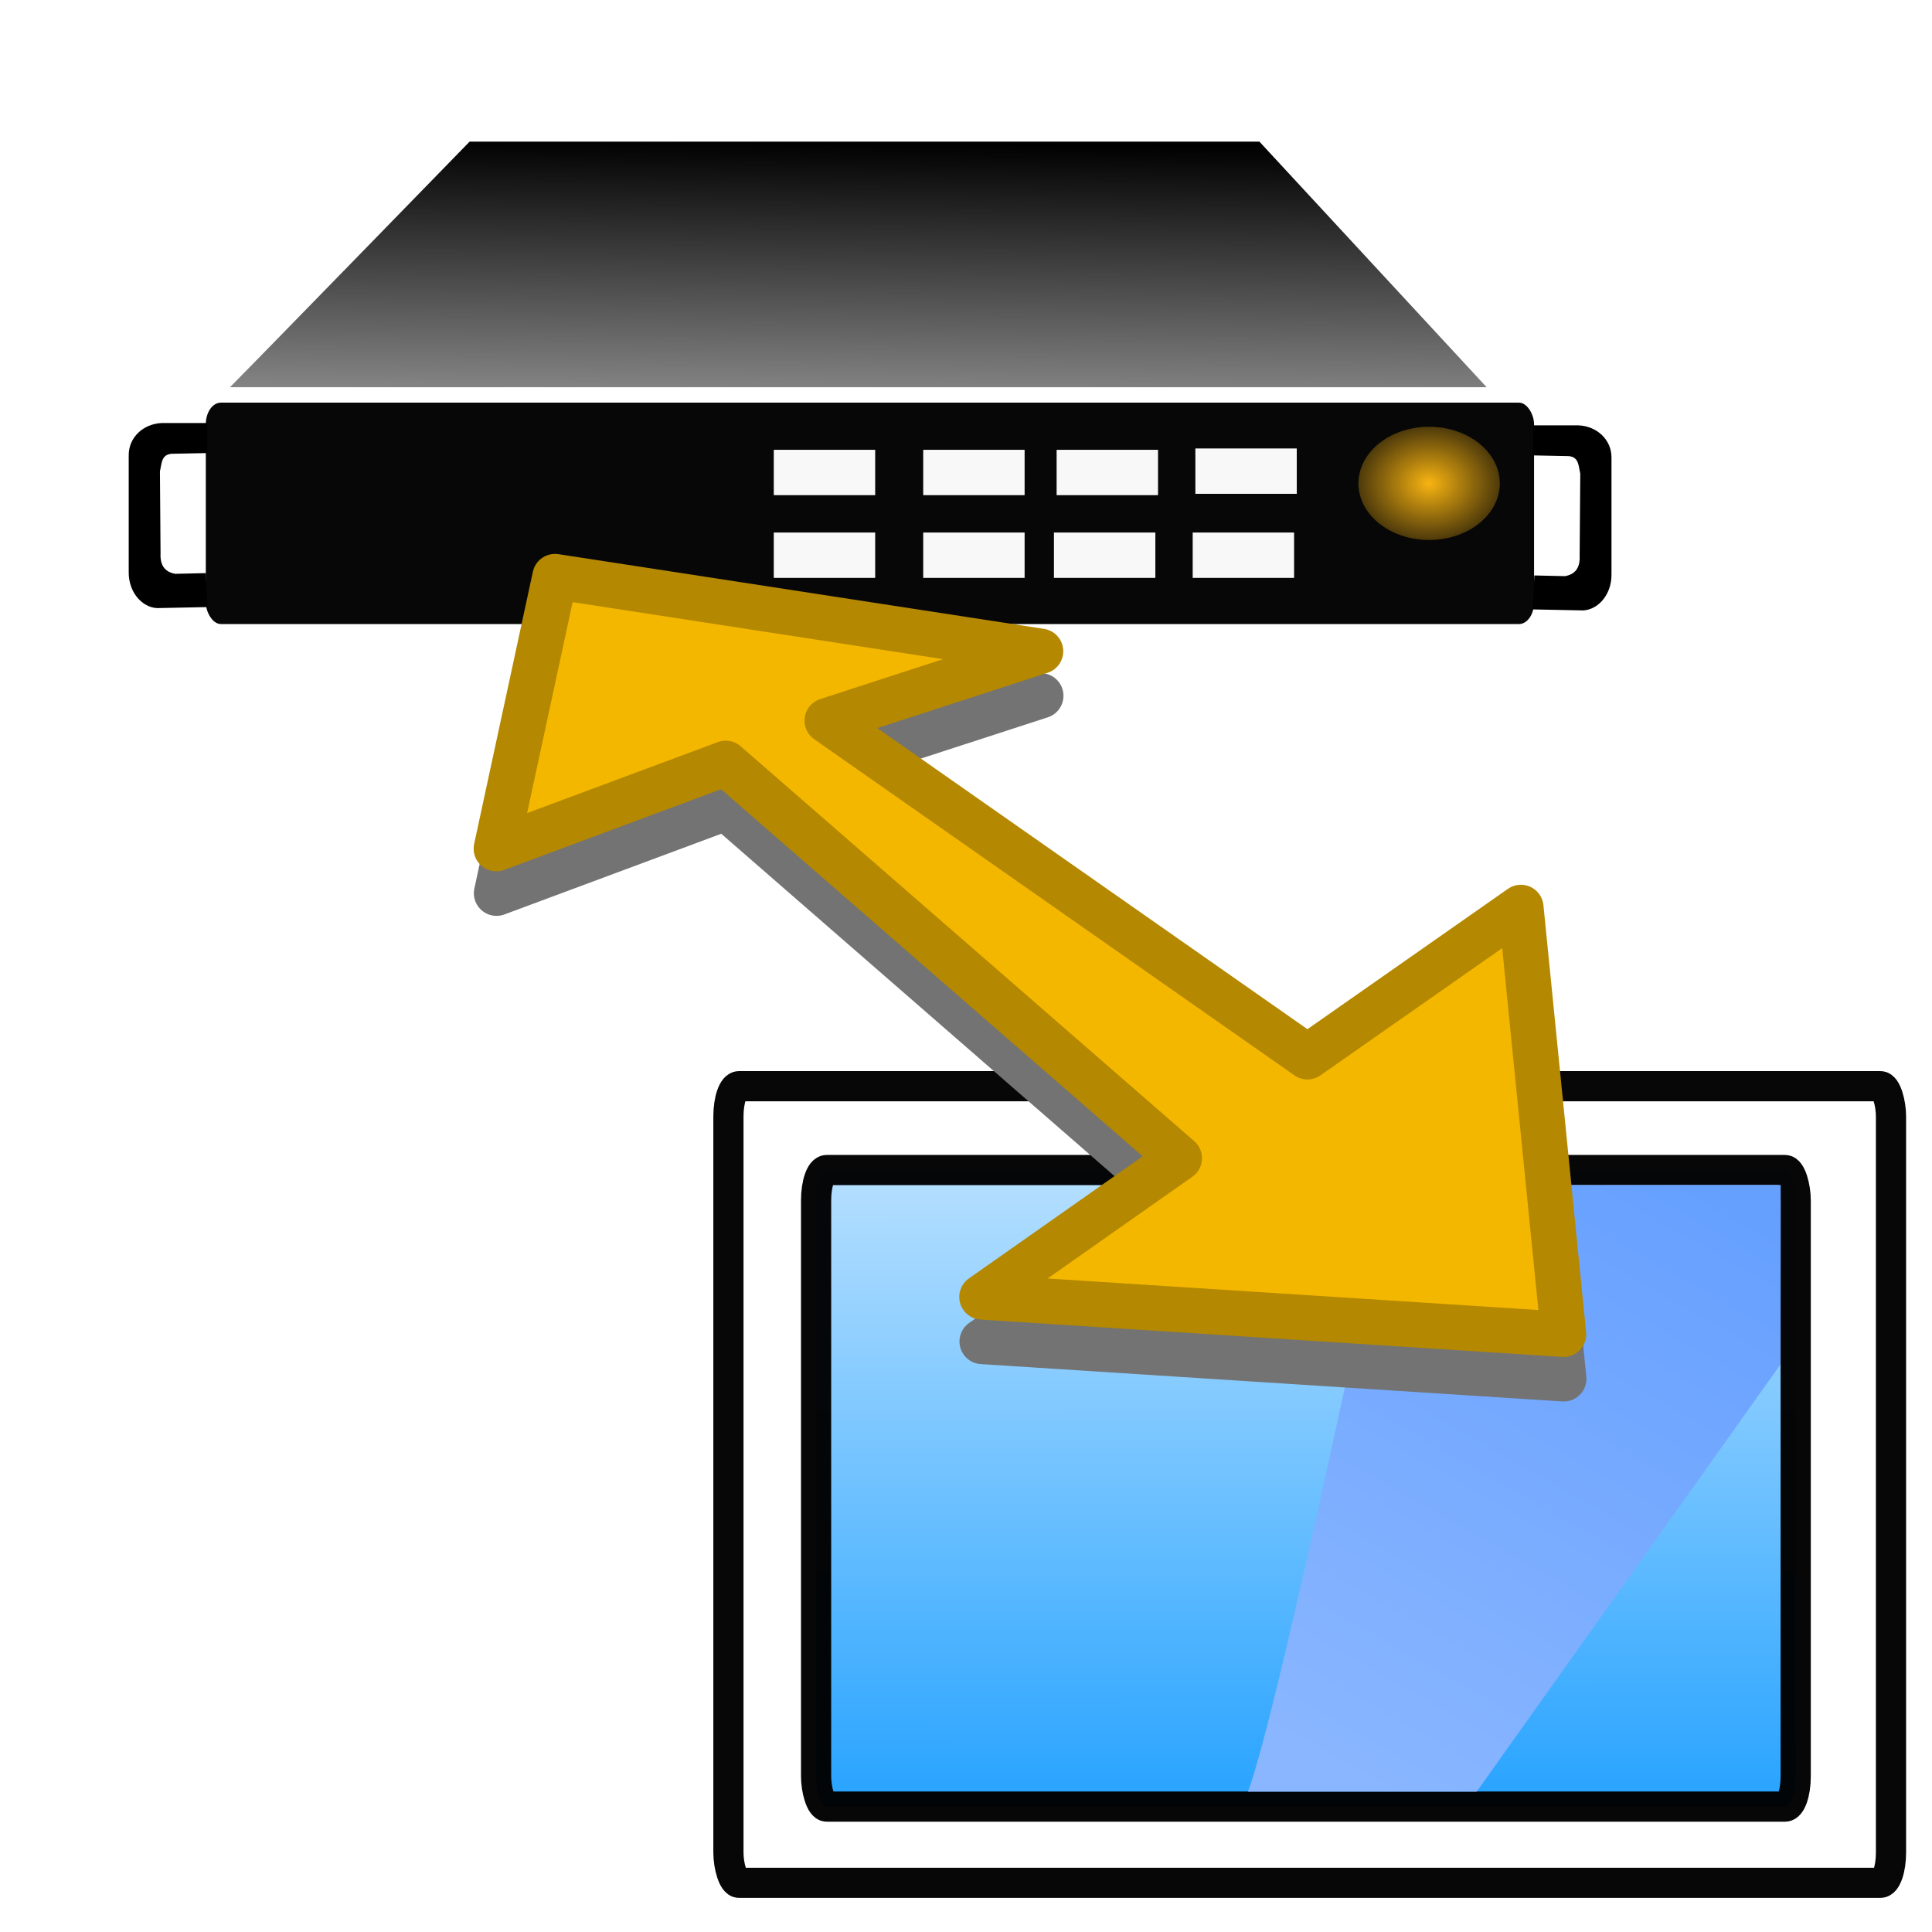 <?xml version="1.0" encoding="UTF-8" standalone="no"?>
<!-- Created with Inkscape (http://www.inkscape.org/) -->

<svg
   xmlns:dc="http://purl.org/dc/elements/1.1/"
   xmlns:cc="http://creativecommons.org/ns#"
   xmlns:rdf="http://www.w3.org/1999/02/22-rdf-syntax-ns#"
   xmlns:svg="http://www.w3.org/2000/svg"
   xmlns="http://www.w3.org/2000/svg"
   xmlns:xlink="http://www.w3.org/1999/xlink"
   xmlns:sodipodi="http://sodipodi.sourceforge.net/DTD/sodipodi-0.dtd"
   xmlns:inkscape="http://www.inkscape.org/namespaces/inkscape"
   width="128"
   height="128"
   id="svg2"
   version="1.1"
   inkscape:version="0.48.4 r9939"
   sodipodi:docname="sessions-logo.svg"
   inkscape:export-filename="/home/alexis/m2osw/snapwebsites/snapwebsites/doc/work-files/sessions-logo.png"
   inkscape:export-xdpi="45"
   inkscape:export-ydpi="45">
  <defs
     id="defs4">
    <linearGradient
       id="linearGradient3947">
      <stop
         style="stop-color:#888888;stop-opacity:1;"
         offset="0"
         id="stop3949" />
      <stop
         style="stop-color:#000000;stop-opacity:1;"
         offset="1"
         id="stop3951" />
    </linearGradient>
    <linearGradient
       id="linearGradient3815">
      <stop
         style="stop-color:#ffb912;stop-opacity:1;"
         offset="0"
         id="stop3817" />
      <stop
         style="stop-color:#ffb912;stop-opacity:0.294;"
         offset="1"
         id="stop3819" />
    </linearGradient>
    <inkscape:perspective
       sodipodi:type="inkscape:persp3d"
       inkscape:vp_x="0 : 64 : 1"
       inkscape:vp_y="0 : 1000 : 0"
       inkscape:vp_z="128 : 64 : 1"
       inkscape:persp3d-origin="64 : 42.666667 : 1"
       id="perspective3781" />
    <linearGradient
       id="linearGradient3771">
      <stop
         style="stop-color:#8ab6ff;stop-opacity:1;"
         offset="0"
         id="stop3773" />
      <stop
         style="stop-color:#66a0ff;stop-opacity:1;"
         offset="1"
         id="stop3775" />
    </linearGradient>
    <linearGradient
       id="linearGradient3757">
      <stop
         style="stop-color:#23a1ff;stop-opacity:1;"
         offset="0"
         id="stop3759" />
      <stop
         style="stop-color:#b1ddff;stop-opacity:1;"
         offset="1"
         id="stop3761" />
    </linearGradient>
    <linearGradient
       inkscape:collect="always"
       xlink:href="#linearGradient3757"
       id="linearGradient3763"
       x1="78.044"
       y1="1030.265"
       x2="78.024"
       y2="989.606"
       gradientUnits="userSpaceOnUse"
       gradientTransform="translate(9.369,12.905)" />
    <linearGradient
       inkscape:collect="always"
       xlink:href="#linearGradient3771"
       id="linearGradient3777"
       x1="80.414"
       y1="105.398"
       x2="102.928"
       y2="65.749"
       gradientUnits="userSpaceOnUse"
       gradientTransform="translate(9.369,937.267)" />
    <radialGradient
       inkscape:collect="always"
       xlink:href="#linearGradient3815-7"
       id="radialGradient3821-0"
       cx="77.625"
       cy="26.375"
       fx="77.625"
       fy="26.375"
       r="2.875"
       gradientTransform="matrix(1,0,0,0.913,0,2.293)"
       gradientUnits="userSpaceOnUse" />
    <linearGradient
       id="linearGradient3815-7">
      <stop
         style="stop-color:#ffb912;stop-opacity:1;"
         offset="0"
         id="stop3817-0" />
      <stop
         style="stop-color:#ffb912;stop-opacity:0.294;"
         offset="1"
         id="stop3819-7" />
    </linearGradient>
    <linearGradient
       inkscape:collect="always"
       xlink:href="#linearGradient3947"
       id="linearGradient3953"
       x1="56.745"
       y1="20.52"
       x2="56.922"
       y2="3.372"
       gradientUnits="userSpaceOnUse"
       gradientTransform="translate(-0.354,6.01)" />
    <filter
       inkscape:collect="always"
       id="filter4007">
      <feGaussianBlur
         inkscape:collect="always"
         stdDeviation="1.209"
         id="feGaussianBlur4009" />
    </filter>
  </defs>
  <sodipodi:namedview
     id="base"
     pagecolor="#ffffff"
     bordercolor="#666666"
     borderopacity="1.0"
     inkscape:pageopacity="0.0"
     inkscape:pageshadow="2"
     inkscape:zoom="0.5"
     inkscape:cx="-14.934506"
     inkscape:cy="108.83029"
     inkscape:document-units="px"
     inkscape:current-layer="g4011"
     showgrid="false"
     inkscape:window-width="1427"
     inkscape:window-height="858"
     inkscape:window-x="49"
     inkscape:window-y="24"
     inkscape:window-maximized="0"
     showguides="true"
     inkscape:guide-bbox="true" />
  <g
     inkscape:label="User monitor"
     inkscape:groupmode="layer"
     id="layer1"
     transform="translate(0,-924.362)"
     sodipodi:insensitive="true">
    <rect
       style="opacity:0.97;fill:#ffffff;fill-opacity:0.487;fill-rule:evenodd;stroke:#000000;stroke-width:2;stroke-miterlimit:4;stroke-opacity:1;stroke-dasharray:none"
       id="rect3753"
       width="77.024"
       height="52.78"
       x="48.26"
       y="996.324"
       rx="0.703"
       ry="2.012" />
    <rect
       style="opacity:0.97;fill:url(#linearGradient3763);fill-opacity:1;fill-rule:evenodd;stroke:#000000;stroke-width:2;stroke-linecap:round;stroke-linejoin:round;stroke-miterlimit:4;stroke-opacity:1;stroke-dasharray:none;stroke-dashoffset:0"
       id="rect3755"
       width="64.902"
       height="42.174"
       x="54.068"
       y="1001.88"
       rx="0.703"
       ry="2.012" />
    <path
       style="fill:url(#linearGradient3777);fill-opacity:1;stroke:none"
       d="m 82.679,1043.067 c 2.02,-5.303 9.27,-40.177 9.27,-40.177 l 26.027,-0.023 -0.015,11.892 -20.129,28.308 z"
       id="path3765"
       inkscape:connector-curvature="0"
       sodipodi:nodetypes="cccccc" />
  </g>
  <g
     inkscape:groupmode="layer"
     id="layer2"
     inkscape:label="Server"
     sodipodi:insensitive="true">
    <rect
       style="opacity:0.97;fill:#000000;fill-opacity:1;fill-rule:evenodd;stroke:none"
       id="rect3811"
       width="88"
       height="14.669"
       x="13.635"
       y="26.676"
       rx="1"
       ry="1.431" />
    <path
       sodipodi:type="arc"
       style="opacity:0.97;fill:url(#radialGradient3821-0);fill-opacity:1;fill-rule:evenodd;stroke:none"
       id="path3813"
       sodipodi:cx="77.625"
       sodipodi:cy="26.375"
       sodipodi:rx="2.875"
       sodipodi:ry="2.625"
       d="m 80.5,26.375 a 2.875,2.625 0 1 1 -5.75,0 2.875,2.625 0 1 1 5.75,0 z"
       transform="matrix(1.629,0,0,1.429,-31.768,-5.664)" />
    <path
       style="fill:#000000;fill-opacity:1;stroke:none"
       d="m 101.572,28.18 3.002,0 c 1.242,0.055 2.192,0.96 2.191,2.128 l 0,7.724 c 0.026,1.448 -1.014,2.513 -2.11,2.405 l -3.105,-0.062 0.103,-2.25 2.029,0.046 c 0.72,-0.125 1.01,-0.6 0.974,-1.341 l 0.041,-5.457 c -0.126,-0.496 -0.074,-1.126 -0.811,-1.156 l -2.313,-0.046 z"
       id="path3823"
       inkscape:connector-curvature="0"
       sodipodi:nodetypes="ccccccccccccc" />
    <path
       style="fill:#000000;fill-opacity:1;stroke:none"
       d="m 13.721,28.026 -3.002,0 c -1.242,0.055 -2.192,0.96 -2.191,2.128 l 0,7.724 c -0.026,1.448 1.014,2.513 2.11,2.405 l 3.105,-0.062 -0.103,-2.25 -2.029,0.046 c -0.72,-0.125 -1.01,-0.6 -0.974,-1.341 l -0.041,-5.457 c 0.126,-0.496 0.074,-1.126 0.811,-1.156 l 2.313,-0.046 z"
       id="path3823-3"
       inkscape:connector-curvature="0"
       sodipodi:nodetypes="ccccccccccccc" />
    <rect
       style="opacity:0.97;fill:#ffffff;fill-opacity:1;fill-rule:evenodd;stroke:none"
       id="rect3883"
       width="6.718"
       height="3.005"
       x="79.196"
       y="29.712" />
    <rect
       style="opacity:0.97;fill:#ffffff;fill-opacity:1;fill-rule:evenodd;stroke:none"
       id="rect3883-8"
       width="6.718"
       height="3.005"
       x="79.019"
       y="35.281" />
    <rect
       style="opacity:0.97;fill:#ffffff;fill-opacity:1;fill-rule:evenodd;stroke:none"
       id="rect3883-3"
       width="6.718"
       height="3.005"
       x="70.004"
       y="29.801" />
    <rect
       style="opacity:0.97;fill:#ffffff;fill-opacity:1;fill-rule:evenodd;stroke:none"
       id="rect3883-89"
       width="6.718"
       height="3.005"
       x="69.827"
       y="35.281" />
    <rect
       style="opacity:0.97;fill:#ffffff;fill-opacity:1;fill-rule:evenodd;stroke:none"
       id="rect3883-6"
       width="6.718"
       height="3.005"
       x="61.165"
       y="29.801" />
    <rect
       style="opacity:0.97;fill:#ffffff;fill-opacity:1;fill-rule:evenodd;stroke:none"
       id="rect3883-1"
       width="6.718"
       height="3.005"
       x="61.165"
       y="35.281" />
    <rect
       style="opacity:0.97;fill:#ffffff;fill-opacity:1;fill-rule:evenodd;stroke:none"
       id="rect3883-2"
       width="6.718"
       height="3.005"
       x="51.265"
       y="35.281" />
    <rect
       style="opacity:0.97;fill:#ffffff;fill-opacity:1;fill-rule:evenodd;stroke:none"
       id="rect3883-4"
       width="6.718"
       height="3.005"
       x="51.265"
       y="29.801" />
    <path
       style="fill:url(#linearGradient3953);fill-opacity:1;stroke:none"
       d="M 15.233,25.655 C 16.824,24.064 31.113,9.383 31.113,9.383 l 52.326,0 15.056,16.272 z"
       id="path3945"
       inkscape:connector-curvature="0"
       sodipodi:nodetypes="ccccc" />
  </g>
  <g
     inkscape:groupmode="layer"
     id="layer3"
     inkscape:label="Arrows"
     sodipodi:insensitive="true"
     style="display:inline">
    <path
       style="fill:#737373;fill-opacity:1;stroke:#737373;stroke-width:3;stroke-linecap:round;stroke-linejoin:round;stroke-miterlimit:4;stroke-opacity:1;stroke-dasharray:none;filter:url(#filter4007)"
       d="M 48.097,53.522 32.895,59.179 36.784,41.148 68.957,46.097 54.815,50.694 86.635,72.968 100.777,63.068 103.605,91.352 65.068,88.877 78.149,79.685 z"
       id="path3975-2"
       inkscape:connector-curvature="0"
       sodipodi:nodetypes="ccccccccccc" />
    <path
       style="fill:#f4b700;fill-opacity:1;stroke:#b48800;stroke-width:3;stroke-linecap:round;stroke-linejoin:round;stroke-miterlimit:4;stroke-opacity:1;stroke-dasharray:none"
       d="M 48.083,50.572 32.88,56.229 36.77,38.197 68.943,43.147 54.801,47.743 86.621,70.017 100.763,60.118 103.591,88.402 65.054,85.927 78.135,76.735 z"
       id="path3975"
       inkscape:connector-curvature="0"
       sodipodi:nodetypes="ccccccccccc" />
  </g>
  <g
     inkscape:label="Arrows copy"
     id="g4011"
     inkscape:groupmode="layer"
     sodipodi:insensitive="true"
     style="display:none">
    <path
       sodipodi:nodetypes="ccccccccccc"
       inkscape:connector-curvature="0"
       id="path4013"
       d="M 48.097,53.522 32.895,59.179 36.784,41.148 68.957,46.097 54.815,50.694 86.635,72.968 100.777,63.068 103.605,91.352 65.068,88.877 78.149,79.685 z"
       style="fill:#737373;fill-opacity:1;stroke:#737373;stroke-width:3;stroke-linecap:round;stroke-linejoin:round;stroke-miterlimit:4;stroke-opacity:1;stroke-dasharray:none;filter:url(#filter4007)" />
    <path
       sodipodi:nodetypes="ccccccccccc"
       inkscape:connector-curvature="0"
       id="path4015"
       d="M 48.083,50.572 32.88,56.229 36.77,38.197 68.943,43.147 54.801,47.743 86.621,70.017 100.763,60.118 103.591,88.402 65.054,85.927 78.135,76.735 z"
       style="fill:#5cf400;fill-opacity:1;stroke:#43b400;stroke-width:3;stroke-linecap:round;stroke-linejoin:round;stroke-miterlimit:4;stroke-opacity:1;stroke-dasharray:none" />
  </g>
</svg>

